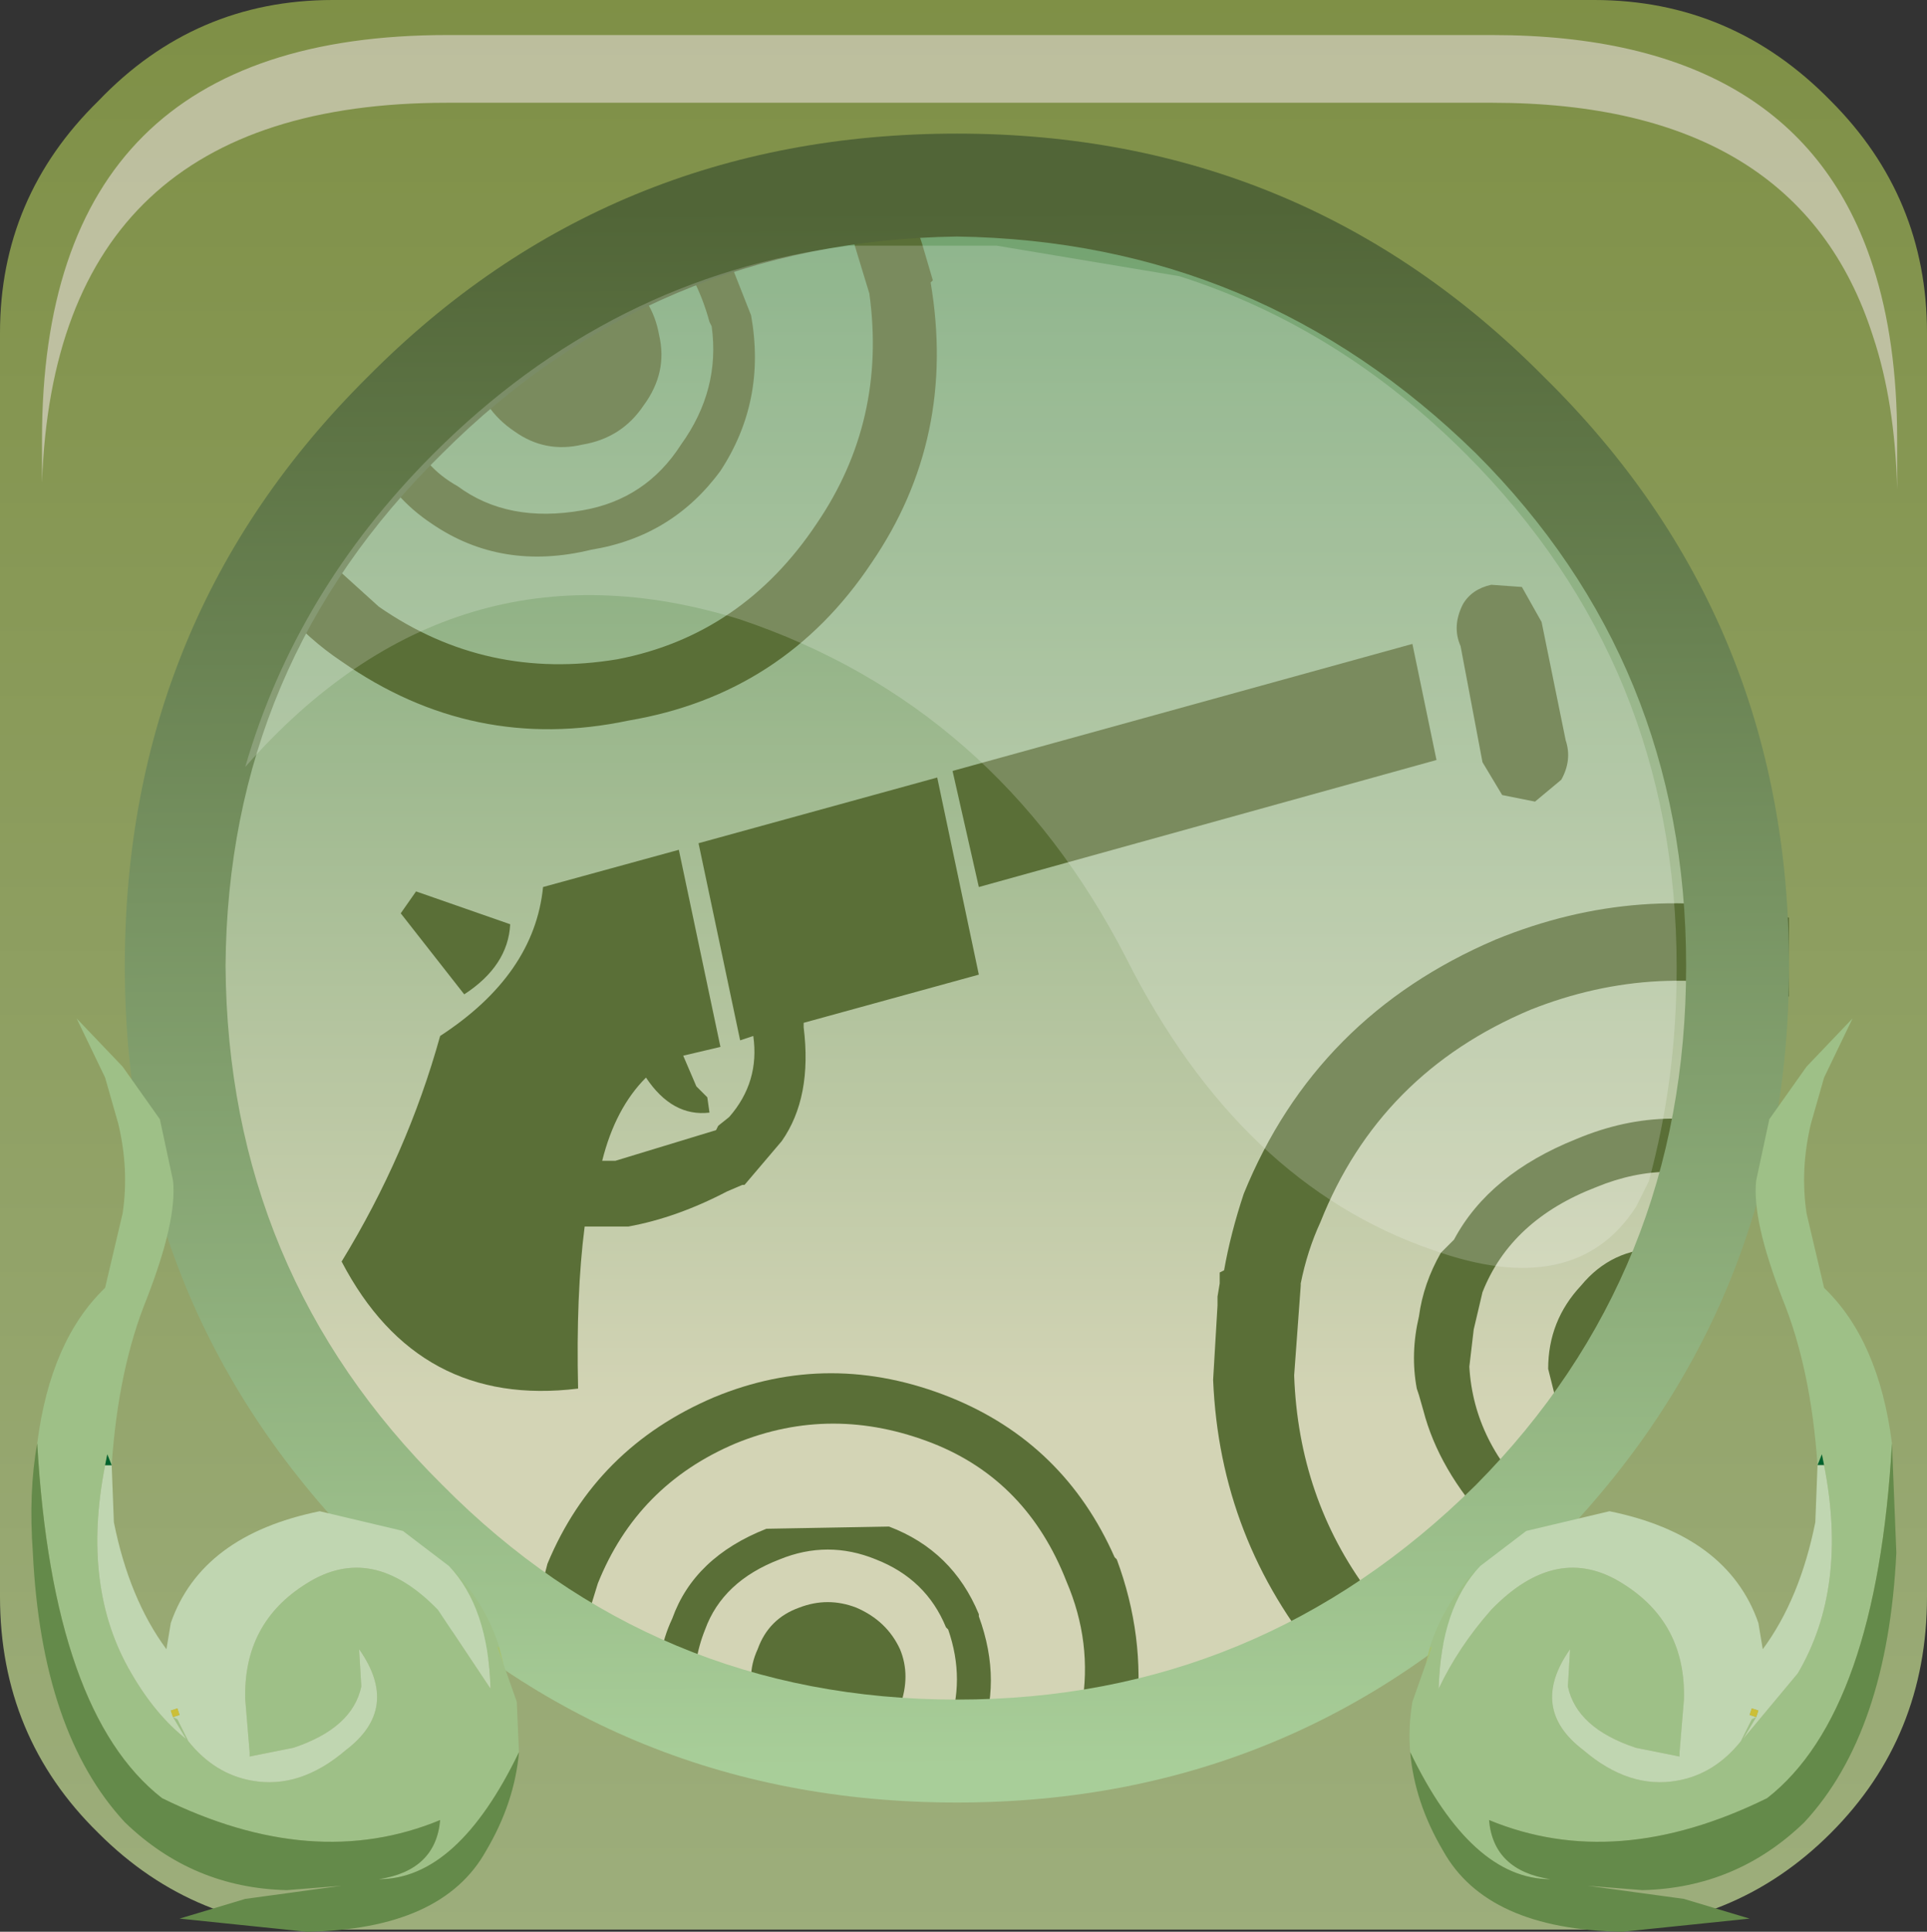 <?xml version="1.0" encoding="UTF-8" standalone="no"?>
<svg xmlns:xlink="http://www.w3.org/1999/xlink" height="66.15px" width="66.0px" xmlns="http://www.w3.org/2000/svg">
  <rect width="100%" height="100%" fill="#333333" stroke="none"/>
  <g transform="matrix(1.5, 0.0, 0.0, 1.5, 0.0, 0.0)">
    <use height="44.05" transform="matrix(1.0, 0.0, 0.0, 1.0, 0.0, 0.0)" width="44.0" xlink:href="#shape0"/>
    <use height="8.6" transform="matrix(1.208, 0.0, 0.0, 1.206, 0.959, 0.8)" width="35.05" xlink:href="#sprite0"/>
    <use height="41.05" transform="matrix(1.0, 0.0, 0.0, 1.0, 0.7, 3.05)" width="42.65" xlink:href="#shape2"/>
    <use height="20.15" transform="matrix(1.159, 0.0, 0.0, 1.161, 5.6, 5.55)" width="28.2" xlink:href="#sprite1"/>
  </g>
  <defs>
    <g id="shape0" transform="matrix(1.0, 0.0, 0.0, 1.0, 0.0, 0.0)">
      <path d="M41.8 41.85 Q39.6 44.05 36.4 44.05 L7.6 44.05 Q4.45 44.05 2.25 41.85 0.0 39.65 0.0 36.45 L0.0 7.6 Q0.0 4.5 2.25 2.3 4.45 0.0 7.6 0.0 L36.4 0.0 Q39.55 0.0 41.8 2.3 44.0 4.5 44.0 7.6 L44.0 36.45 Q44.0 39.65 41.8 41.85" fill="url(#gradient0)" fill-rule="evenodd" stroke="none"/>
    </g>
    <linearGradient gradientTransform="matrix(0.0, -0.028, -0.055, 0.0, 22.6, 22.0)" gradientUnits="userSpaceOnUse" id="gradient0" spreadMethod="pad" x1="-819.2" x2="819.2">
      <stop offset="0.012" stop-color="#9dae7c"/>
      <stop offset="1.0" stop-color="#7e8f45"/>
    </linearGradient>
    <g id="sprite0" transform="matrix(1.0, 0.0, 0.0, 1.0, 0.2, 0.0)">
      <use height="10.4" transform="matrix(0.828, 0.0, 0.0, 0.827, -0.2, 0.0)" width="42.35" xlink:href="#shape1"/>
    </g>
    <g id="shape1" transform="matrix(1.0, 0.0, 0.0, 1.0, 0.0, 0.0)">
      <path d="M42.35 9.25 L42.35 10.4 Q42.3 8.4 41.8 6.9 40.1 1.55 33.1 1.55 L9.25 1.55 Q0.3 1.55 0.0 10.25 L0.0 9.25 Q0.0 0.0 9.25 0.0 L33.1 0.0 Q40.1 0.0 41.8 5.3 42.35 7.0 42.35 9.25" fill="#e7deda" fill-opacity="0.588" fill-rule="evenodd" stroke="none"/>
    </g>
    <g id="shape2" transform="matrix(1.0, 0.0, 0.0, 1.0, -0.7, -3.05)">
      <path d="M8.85 8.95 Q14.3 3.5 22.05 3.5 29.75 3.5 35.2 8.95 40.6 14.4 40.6 22.05 40.6 29.8 35.2 35.25 29.75 40.65 22.05 40.65 14.3 40.65 8.85 35.25 3.4 29.8 3.4 22.05 3.4 14.35 8.85 8.95" fill="url(#gradient1)" fill-rule="evenodd" stroke="none"/>
      <path d="M32.8 17.35 L22.35 20.25 21.75 17.6 32.25 14.7 32.8 17.35 M9.15 20.85 L9.5 20.35 11.65 21.1 Q11.6 22.05 10.6 22.7 L9.15 20.85 M34.05 13.35 L34.75 13.4 35.2 14.2 35.75 16.9 Q35.9 17.35 35.65 17.8 L35.05 18.3 34.3 18.15 33.85 17.4 33.35 14.75 Q33.15 14.3 33.4 13.8 33.6 13.45 34.05 13.35 M17.2 23.65 L16.9 23.75 15.95 19.25 21.4 17.75 22.35 22.25 18.35 23.35 18.35 23.45 Q18.55 25.05 17.85 26.05 L17.0 27.05 16.95 27.05 16.6 27.2 Q15.45 27.8 14.35 28.0 L13.55 28.0 13.35 28.0 Q13.15 29.55 13.2 31.7 9.55 32.15 7.8 28.8 9.3 26.35 10.05 23.65 12.2 22.25 12.4 20.25 L15.5 19.4 16.45 23.9 15.6 24.1 15.9 24.8 16.15 25.05 16.2 25.4 Q15.35 25.5 14.75 24.6 14.05 25.3 13.75 26.5 L14.05 26.5 16.35 25.8 16.4 25.7 16.65 25.5 Q17.35 24.7 17.2 23.65" fill="#5a6f37" fill-rule="evenodd" stroke="none"/>
      <path d="M12.1 37.25 L12.5 35.7 Q13.6 33.05 16.3 31.9 18.95 30.8 21.7 31.9 24.3 32.95 25.45 35.55 L25.5 35.6 Q26.15 37.35 25.95 39.15 L25.75 39.55 25.2 39.65 24.85 39.4 24.7 38.95 Q24.95 37.5 24.35 36.1 23.45 33.8 21.3 32.95 19.0 32.05 16.8 32.95 14.55 33.9 13.65 36.15 L13.25 37.45 13.05 37.8 12.6 37.95 12.2 37.65 12.1 37.25 M22.35 39.75 L22.1 39.9 21.85 40.0 21.6 39.7 Q21.55 39.6 21.65 39.45 22.05 38.35 21.65 37.2 L21.6 37.15 Q21.15 36.05 20.0 35.6 18.9 35.15 17.8 35.6 16.5 36.1 16.1 37.2 15.8 37.95 15.9 38.6 L15.8 38.85 15.55 39.0 15.2 38.95 15.1 38.65 Q14.95 37.8 15.35 36.95 15.85 35.55 17.5 34.9 L20.3 34.85 Q21.75 35.4 22.35 36.85 L22.35 36.9 Q22.9 38.4 22.35 39.75" fill="#5a6f37" fill-rule="evenodd" stroke="none"/>
      <path d="M17.3 38.95 Q17.0 38.3 17.3 37.65 17.55 36.95 18.25 36.7 18.9 36.45 19.55 36.7 20.25 37.0 20.55 37.65 20.8 38.25 20.55 38.95 L19.6 39.9 Q18.95 40.2 18.25 39.9 17.6 39.65 17.3 38.95" fill="#5a6f37" fill-rule="evenodd" stroke="none"/>
      <path d="M16.15 5.1 L16.5 5.55 17.15 7.2 Q17.5 9.15 16.45 10.75 15.35 12.25 13.5 12.55 11.45 13.05 9.85 11.95 8.95 11.35 8.5 10.4 L8.45 10.0 8.65 9.75 9.1 9.65 9.4 9.9 Q9.65 10.65 10.45 11.1 11.6 11.95 13.3 11.65 14.75 11.4 15.55 10.15 16.45 8.9 16.25 7.45 L16.2 7.35 Q15.9 6.25 15.25 5.55 L14.7 5.1 16.15 5.1 M20.9 5.1 L21.05 5.55 21.3 6.4 21.25 6.45 Q21.85 10.0 19.9 12.85 17.9 15.85 14.35 16.45 10.8 17.2 7.8 15.1 7.05 14.6 6.45 13.9 6.2 13.7 6.3 13.4 6.25 13.05 6.5 12.85 L7.0 12.65 Q7.35 12.7 7.6 12.9 L8.65 13.85 Q11.1 15.55 14.1 15.05 16.95 14.5 18.65 11.95 20.25 9.6 19.85 6.7 L19.5 5.55 19.3 5.1 20.9 5.1" fill="#5a6f37" fill-rule="evenodd" stroke="none"/>
      <path d="M13.3 10.15 Q12.45 10.35 11.75 9.85 11.0 9.35 10.8 8.45 10.65 7.6 11.15 6.85 11.7 6.1 12.55 5.95 13.45 5.8 14.2 6.3 14.9 6.8 15.05 7.65 15.25 8.5 14.7 9.25 14.2 10.0 13.3 10.15" fill="#5a6f37" fill-rule="evenodd" stroke="none"/>
      <path d="M37.9 28.5 L38.45 28.55 38.45 30.95 37.25 30.95 37.25 32.25 35.6 32.25 35.35 31.25 Q35.35 30.15 36.1 29.35 36.8 28.5 37.9 28.5 M40.85 20.95 L40.85 22.75 Q37.85 21.9 34.95 23.05 31.5 24.5 30.15 27.9 29.85 28.55 29.7 29.3 L29.7 29.35 29.55 31.4 Q29.65 34.2 31.25 36.35 L31.25 37.95 30.2 37.95 Q27.85 35.15 27.7 31.5 L27.8 29.8 27.8 29.6 27.85 29.3 27.85 29.05 27.95 29.0 Q28.1 28.15 28.4 27.25 30.05 23.2 34.15 21.45 37.45 20.1 40.85 20.95 M40.85 26.25 L40.85 27.65 Q40.4 27.3 39.8 27.1 38.15 26.4 36.45 27.1 34.5 27.85 33.85 29.5 L33.65 30.35 33.55 31.2 Q33.65 32.95 35.1 34.3 L35.8 34.8 34.0 34.8 Q32.85 33.55 32.5 32.2 L32.4 31.85 32.35 31.7 Q32.2 30.9 32.4 30.05 32.5 29.3 32.9 28.6 L33.2 28.3 Q34.0 26.8 36.0 26.0 38.15 25.1 40.25 25.95 L40.85 26.25" fill="#5a6f37" fill-rule="evenodd" stroke="none"/>
      <path d="M33.7 10.35 Q28.75 5.5 21.85 5.4 14.95 5.5 10.1 10.35 5.2 15.15 5.15 22.05 5.2 29.05 10.1 33.9 14.95 38.8 21.85 38.8 28.75 38.8 33.7 33.9 38.5 29.05 38.5 22.05 38.5 15.15 33.7 10.35 M40.85 22.05 Q40.85 29.95 35.25 35.5 29.75 41.15 21.85 41.15 13.9 41.15 8.4 35.5 2.85 29.95 2.85 22.05 2.85 14.1 8.4 8.6 13.9 3.05 21.85 3.05 29.75 3.05 35.25 8.6 40.85 14.1 40.85 22.05" fill="url(#gradient2)" fill-rule="evenodd" stroke="none"/>
      <path d="M0.85 32.95 Q1.15 30.6 2.4 29.4 L2.8 27.7 Q2.95 26.7 2.7 25.65 L2.4 24.6 1.75 23.25 2.8 24.35 3.65 25.55 3.95 26.95 Q4.05 27.85 3.35 29.65 2.7 31.25 2.55 33.45 L2.45 33.2 2.4 33.45 Q1.85 36.25 3.0 38.2 3.55 39.15 4.25 39.7 L3.95 39.2 4.05 39.25 4.3 39.75 Q4.9 40.5 5.75 40.65 6.85 40.85 7.9 39.95 9.15 39.0 8.2 37.65 L8.25 38.5 Q8.05 39.45 6.7 39.9 L5.7 40.1 5.7 40.0 5.6 38.8 Q5.55 37.05 7.0 36.15 8.5 35.2 10.0 36.75 L11.2 38.55 Q11.15 36.7 10.25 35.75 L10.4 35.9 Q11.1 36.65 11.4 37.6 L11.35 37.6 11.5 38.0 11.8 38.85 11.85 40.0 Q10.45 42.9 8.65 42.9 9.95 42.7 10.05 41.55 7.15 42.75 3.7 41.05 1.2 39.1 0.85 32.95" fill="#9ec087" fill-rule="evenodd" stroke="none"/>
      <path d="M11.85 40.0 Q11.75 41.15 11.1 42.25 10.1 44.05 7.0 44.1 L4.1 43.8 5.6 43.35 7.8 43.05 6.55 43.15 Q4.4 43.1 2.85 41.6 0.95 39.55 0.75 35.45 0.65 34.05 0.85 32.95 1.2 39.1 3.7 41.05 7.15 42.75 10.05 41.55 9.95 42.7 8.65 42.9 10.45 42.9 11.85 40.0" fill="#648a4a" fill-rule="evenodd" stroke="none"/>
      <path d="M2.55 33.45 L2.6 34.75 Q2.95 36.5 3.8 37.65 L3.9 37.05 Q4.6 35.05 7.3 34.5 L9.2 34.95 10.25 35.75 Q11.15 36.7 11.2 38.55 L10.0 36.75 Q8.5 35.2 7.0 36.15 5.55 37.05 5.6 38.8 L5.7 40.0 5.7 40.1 6.7 39.9 Q8.05 39.45 8.25 38.5 L8.2 37.65 Q9.15 39.0 7.9 39.95 6.85 40.85 5.75 40.65 4.9 40.5 4.3 39.75 L4.05 39.25 3.95 39.2 4.25 39.7 Q3.55 39.15 3.0 38.2 1.85 36.25 2.4 33.45 L2.55 33.45 M3.95 39.2 L4.1 39.15 4.05 39.0 3.9 39.05 3.95 39.2" fill="#c0d6b1" fill-rule="evenodd" stroke="none"/>
      <path d="M2.4 33.45 L2.45 33.2 2.55 33.45 2.4 33.45" fill="#00632e" fill-rule="evenodd" stroke="none"/>
      <path d="M3.95 39.2 L3.9 39.05 4.05 39.0 4.1 39.15 3.95 39.2" fill="#ccbf38" fill-rule="evenodd" stroke="none"/>
      <path d="M11.4 37.6 L11.5 38.0 11.35 37.6 11.4 37.6" fill="url(#gradient3)" fill-rule="evenodd" stroke="none"/>
      <path d="M41.5 33.45 Q41.35 31.25 40.7 29.65 40.0 27.85 40.1 26.95 L40.4 25.55 41.25 24.35 42.3 23.25 41.65 24.6 41.35 25.65 Q41.1 26.7 41.25 27.7 L41.65 29.4 Q42.9 30.6 43.2 32.95 42.85 39.1 40.35 41.05 36.9 42.75 34.0 41.55 34.1 42.7 35.4 42.9 33.6 42.9 32.2 40.0 32.15 39.45 32.25 38.85 L32.55 38.0 32.7 37.6 32.65 37.6 Q32.95 36.65 33.65 35.9 L33.8 35.75 Q32.9 36.7 32.85 38.55 33.3 37.6 34.05 36.75 35.55 35.2 37.05 36.15 38.5 37.05 38.45 38.8 L38.35 40.0 38.35 40.1 37.35 39.9 Q36.0 39.45 35.8 38.5 L35.85 37.65 Q34.9 39.0 36.15 39.95 37.2 40.85 38.3 40.65 39.15 40.5 39.75 39.75 L40.0 39.25 40.1 39.2 39.8 39.7 41.05 38.2 Q42.2 36.25 41.65 33.45 L41.6 33.2 41.5 33.45" fill="#9ec087" fill-rule="evenodd" stroke="none"/>
      <path d="M32.2 40.0 Q33.6 42.9 35.4 42.9 34.1 42.7 34.0 41.55 36.9 42.75 40.35 41.05 42.85 39.1 43.2 32.95 L43.3 35.45 Q43.1 39.55 41.2 41.6 39.65 43.1 37.5 43.15 L36.25 43.05 38.45 43.35 39.95 43.8 37.05 44.1 Q33.95 44.05 32.95 42.25 32.3 41.15 32.2 40.0" fill="#648a4a" fill-rule="evenodd" stroke="none"/>
      <path d="M41.5 33.45 L41.6 33.2 41.65 33.45 41.5 33.45" fill="#00632e" fill-rule="evenodd" stroke="none"/>
      <path d="M41.65 33.45 Q42.2 36.25 41.05 38.2 L39.8 39.7 40.1 39.2 40.0 39.25 39.75 39.75 Q39.15 40.5 38.3 40.65 37.2 40.85 36.15 39.95 34.9 39.0 35.85 37.65 L35.8 38.5 Q36.0 39.45 37.35 39.9 L38.35 40.1 38.35 40.0 38.45 38.8 Q38.5 37.05 37.05 36.15 35.55 35.2 34.05 36.75 33.3 37.6 32.85 38.55 32.9 36.7 33.8 35.75 L34.85 34.95 36.75 34.5 Q39.45 35.05 40.15 37.05 L40.25 37.65 Q41.1 36.5 41.45 34.75 L41.5 33.45 41.65 33.45 M40.1 39.2 L40.15 39.05 40.0 39.0 39.95 39.15 40.1 39.2" fill="#c0d6b1" fill-rule="evenodd" stroke="none"/>
      <path d="M40.1 39.2 L39.95 39.15 40.0 39.0 40.15 39.05 40.1 39.2" fill="#ccbf38" fill-rule="evenodd" stroke="none"/>
      <path d="M32.65 37.6 L32.7 37.6 32.55 38.0 32.65 37.6" fill="url(#gradient4)" fill-rule="evenodd" stroke="none"/>
    </g>
    <linearGradient gradientTransform="matrix(0.0, -0.017, -0.017, 0.0, 22.05, 18.55)" gradientUnits="userSpaceOnUse" id="gradient1" spreadMethod="pad" x1="-819.2" x2="819.2">
      <stop offset="0.012" stop-color="#d3d4b5"/>
      <stop offset="1.0" stop-color="#71a26f"/>
    </linearGradient>
    <linearGradient gradientTransform="matrix(1.0E-4, 0.022, -0.023, 1.0E-4, 21.9, 22.35)" gradientUnits="userSpaceOnUse" id="gradient2" spreadMethod="pad" x1="-819.2" x2="819.2">
      <stop offset="0.012" stop-color="#516537"/>
      <stop offset="1.0" stop-color="#a8ce99"/>
    </linearGradient>
    <linearGradient gradientTransform="matrix(0.0, -0.025, -0.025, 0.0, 6.1, 31.55)" gradientUnits="userSpaceOnUse" id="gradient3" spreadMethod="pad" x1="-819.2" x2="819.2">
      <stop offset="0.012" stop-color="#bed9a5"/>
      <stop offset="1.0" stop-color="#739416"/>
    </linearGradient>
    <linearGradient gradientTransform="matrix(0.0, -0.025, 0.025, 0.0, 37.9, 31.55)" gradientUnits="userSpaceOnUse" id="gradient4" spreadMethod="pad" x1="-819.2" x2="819.2">
      <stop offset="0.012" stop-color="#bed9a5"/>
      <stop offset="1.0" stop-color="#739416"/>
    </linearGradient>
    <g id="sprite1" transform="matrix(1.0, 0.0, 0.0, 1.0, 0.0, 0.0)">
      <use height="20.15" transform="matrix(1.0, 0.0, 0.0, 1.0, 0.0, 0.0)" width="28.2" xlink:href="#shape3"/>
    </g>
    <g id="shape3" transform="matrix(1.0, 0.0, 0.0, 1.0, 0.0, 0.0)">
      <path d="M27.65 18.45 L27.4 18.95 Q26.2 20.8 23.4 19.8 19.6 18.5 17.35 14.05 14.8 9.1 9.75 7.4 4.1 5.65 0.0 10.3 1.0 6.85 3.7 4.15 7.2 0.65 11.9 0.05 L14.8 0.05 18.4 0.65 Q21.55 1.65 24.05 4.15 28.2 8.3 28.2 14.25 28.2 16.45 27.65 18.45" fill="#ffffff" fill-opacity="0.196" fill-rule="evenodd" stroke="none"/>
    </g>
  </defs>
</svg>
